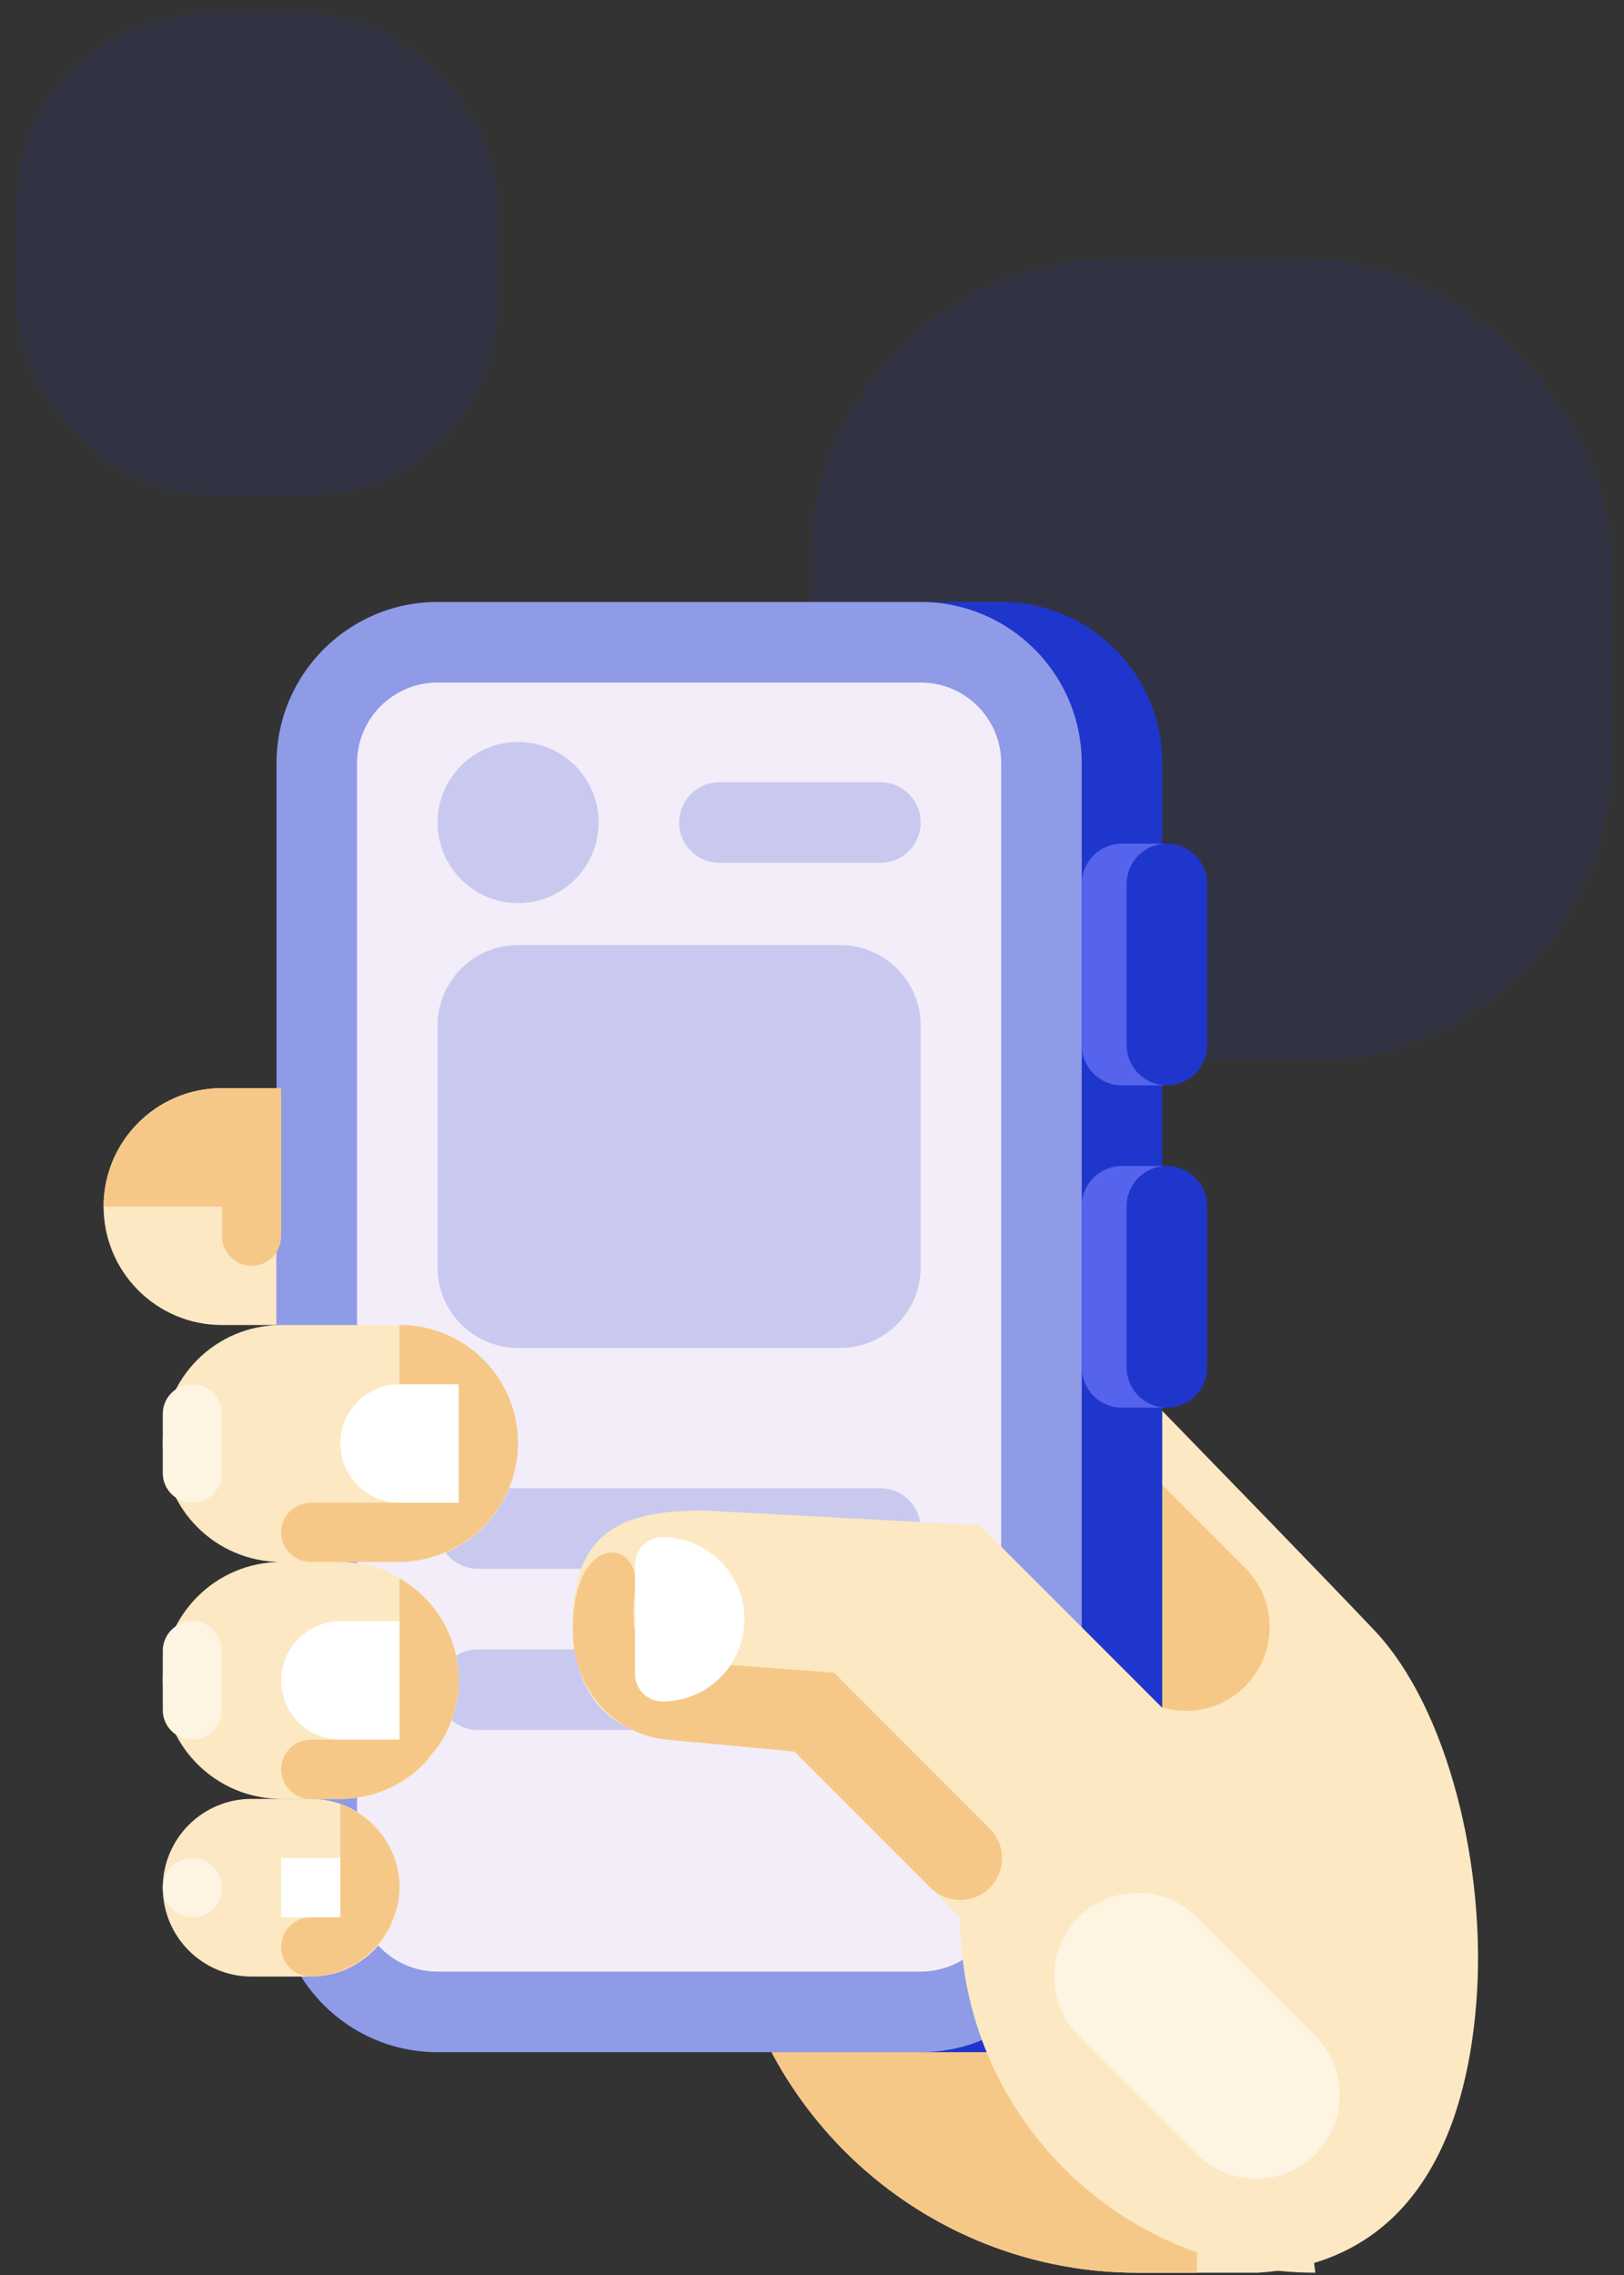 <?xml version="1.0" encoding="UTF-8"?>
<svg width="85px" height="119px" viewBox="0 0 85 119" version="1.1" xmlns="http://www.w3.org/2000/svg" xmlns:xlink="http://www.w3.org/1999/xlink">
    <rect x="0" y="0" width="85" height="119" fill="#333333" stroke="none"/>
    <!-- Generator: Sketch 52.2 (67145) - http://www.bohemiancoding.com/sketch -->
    <title>Group 27</title>
    <desc>Created with Sketch.</desc>
    <g id="Landing-Page" stroke="none" stroke-width="1" fill="none" fill-rule="evenodd">
        <g transform="translate(-200, -3059)" fill-rule="nonzero" id="Group-32">
            <g transform="translate(200, 2927.168)">
                <g id="Group-15" transform="translate(0.478, 130.883)">
                    <g id="Group-27" transform="translate(0, 0.98)">
                        <rect id="Rectangle" fill="#1F36CC" opacity="0.1" x="41.925" y="13.482" width="42" height="42" rx="16"></rect>
                        <rect id="Rectangle-Copy-2" fill="#1F36CC" opacity="0.1" x="0.392" y="0.676" width="25.191" height="25.191" rx="10"></rect>
                        <g id="Group" transform="translate(4.424, 56.789)" fill="#FCE8C3">
                            <path d="M6.716,0.097 L22.208,0.097 L22.208,12.49 L6.716,12.49 C3.294,12.49 0.52,9.715 0.52,6.293 C0.52,2.871 3.294,0.097 6.716,0.097 Z" id="Shape"></path>
                            <path d="M51.55,12.49 C59.265,20.39 64.421,25.707 67.018,28.443 C70.913,32.546 72.913,40.934 72.371,47.909 C71.829,54.885 69.034,61.572 60.909,62.062 L54.648,62.062 C42.67,62.062 32.96,52.352 32.96,40.374 L51.55,40.374 L51.55,12.49 Z" id="Shape"></path>
                        </g>
                        <g id="Group" transform="translate(38.255, 73.954)" fill="#F6C887">
                            <path d="M0.039,29.406 C2.779,38.595 11.227,44.894 20.816,44.897 L23.915,44.897 L23.915,29.406 L0.039,29.406 Z" id="Shape"></path>
                            <path d="M13.511,1.296 C15.222,-0.415 17.996,-0.415 19.707,1.296 L26.436,8.024 C28.147,9.735 28.147,12.509 26.436,14.221 C24.724,15.932 21.95,15.932 20.239,14.221 L13.511,7.492 C11.8,5.781 11.8,3.007 13.511,1.296 Z" id="Shape"></path>
                        </g>
                        <g id="Group-26" transform="translate(13.974, 30.678)">
                            <path d="M8.451,0.779 L37.951,0.779 C42.606,0.779 46.379,4.553 46.379,9.208 L46.379,68.207 C46.379,72.862 42.606,76.636 37.951,76.636 L8.451,76.636 C3.796,76.636 0.022,72.862 0.022,68.207 L0.022,9.208 C0.022,4.553 3.796,0.779 8.451,0.779 Z" id="Shape" fill="#1F36CC"></path>
                            <path d="M8.451,0.779 L33.735,0.779 C38.39,0.779 42.164,4.553 42.164,9.208 L42.164,68.207 C42.164,72.862 38.39,76.636 33.735,76.636 L8.451,76.636 C3.796,76.636 0.022,72.862 0.022,68.207 L0.022,9.208 C0.022,4.553 3.796,0.779 8.451,0.779 Z" id="Shape" fill="#FFFFFF" opacity="0.502"></path>
                            <path d="M8.45,4.993 L33.736,4.993 C36.064,4.993 37.95,6.88 37.95,9.208 L37.95,68.207 C37.95,70.534 36.064,72.421 33.736,72.421 L8.45,72.421 C6.122,72.421 4.236,70.534 4.236,68.207 L4.236,9.208 C4.236,6.88 6.122,4.993 8.45,4.993 Z" id="Shape" fill="#F2EDF9"></path>
                            <path d="M44.271,13.421 L46.275,13.421 C47.438,13.421 48.382,14.365 48.382,15.528 L48.382,23.957 C48.382,25.12 47.438,26.064 46.275,26.064 L44.271,26.064 C43.107,26.064 42.164,25.12 42.164,23.957 L42.164,15.528 C42.164,14.365 43.107,13.421 44.271,13.421 Z" id="Shape" fill="#5563ED"></path>
                            <path d="M46.623,13.421 C47.786,13.421 48.73,14.365 48.73,15.528 L48.73,23.957 C48.73,25.12 47.786,26.064 46.623,26.064 C45.459,26.064 44.516,25.12 44.516,23.957 L44.516,15.528 C44.516,14.365 45.459,13.421 46.623,13.421 Z" id="Shape" fill="#1F36CC"></path>
                            <path d="M44.271,30.28 L46.275,30.28 C47.438,30.28 48.382,31.223 48.382,32.387 L48.382,40.815 C48.382,41.979 47.438,42.922 46.275,42.922 L44.271,42.922 C43.107,42.922 42.164,41.979 42.164,40.815 L42.164,32.387 C42.164,31.223 43.107,30.28 44.271,30.28 Z" id="Shape" fill="#5563ED"></path>
                            <path d="M46.623,30.28 C47.786,30.28 48.73,31.223 48.73,32.387 L48.73,40.815 C48.73,41.979 47.786,42.922 46.623,42.922 C45.459,42.922 44.516,41.979 44.516,40.815 L44.516,32.387 C44.516,31.223 45.459,30.28 46.623,30.28 Z" id="Shape" fill="#1F36CC"></path>
                            <path d="M12.663,18.726 L29.521,18.726 C31.848,18.726 33.735,20.613 33.735,22.94 L33.735,35.584 C33.735,37.911 31.848,39.798 29.521,39.798 L12.663,39.798 C10.336,39.798 8.449,37.911 8.449,35.584 L8.449,22.94 C8.449,20.613 10.336,18.726 12.663,18.726 Z" id="Shape" fill="#1F36CC" opacity="0.199"></path>
                            <circle id="Oval" fill="#1F36CC" opacity="0.199" cx="12.665" cy="12.316" r="4.214"></circle>
                            <path d="M23.199,10.209 L31.628,10.209 C32.791,10.209 33.735,11.152 33.735,12.316 C33.735,13.48 32.791,14.423 31.628,14.423 L23.199,14.423 C22.035,14.423 21.092,13.48 21.092,12.316 C21.092,11.152 22.035,10.209 23.199,10.209 Z" id="Shape" fill="#1F36CC" opacity="0.199"></path>
                            <path d="M10.556,47.136 L31.628,47.136 C32.791,47.136 33.735,48.079 33.735,49.243 C33.735,50.407 32.791,51.35 31.628,51.35 L10.556,51.35 C9.393,51.35 8.449,50.407 8.449,49.243 C8.449,48.079 9.393,47.136 10.556,47.136 Z" id="Shape" fill="#1F36CC" opacity="0.199"></path>
                            <path d="M10.556,55.565 L18.985,55.565 C20.148,55.565 21.092,56.509 21.092,57.672 C21.092,58.836 20.148,59.779 18.985,59.779 L10.556,59.779 C9.393,59.779 8.449,58.836 8.449,57.672 C8.449,56.509 9.393,55.565 10.556,55.565 Z" id="Shape" fill="#1F36CC" opacity="0.199"></path>
                        </g>
                        <g id="Group" transform="translate(7.474, 78.452)" fill="#FCE8C3">
                            <path d="M28.876,0.529 C28.876,0.529 33.693,0.784 43.326,1.296 L57.643,15.612 L60.893,40.398 C50.626,40.398 42.304,32.076 42.304,21.809 L33.149,12.654 L28.876,12.654 C25.294,12.654 22.029,11.441 22.029,6.318 C22.029,1.195 25.294,0.529 28.876,0.529 Z" id="Shape"></path>
                            <path d="M5.216,15.612 L8.314,15.612 C10.88,15.612 12.961,17.693 12.961,20.26 C12.961,22.826 10.88,24.907 8.314,24.907 L5.216,24.907 C2.649,24.907 0.568,22.826 0.568,20.26 C0.568,17.693 2.649,15.612 5.216,15.612 Z" id="Shape"></path>
                            <path d="M6.765,3.22 L9.864,3.22 C13.286,3.22 16.06,5.994 16.06,9.416 C16.06,12.838 13.286,15.612 9.864,15.612 L6.765,15.612 C3.343,15.612 0.568,12.838 0.568,9.416 C0.568,5.994 3.343,3.22 6.765,3.22 Z" id="Shape"></path>
                        </g>
                        <g id="Group" transform="translate(13.718, 84.673)" fill="#FFFFFF">
                            <path d="M0.52,3.195 C0.52,4.906 1.907,6.293 3.618,6.293 C3.618,6.293 3.618,6.293 3.618,6.293 L6.716,6.293 L6.716,0.097 L3.618,0.097 C1.907,0.097 0.52,1.484 0.52,3.195 C0.52,3.195 0.52,3.195 0.52,3.195 Z" id="Shape"></path>
                            <polygon id="Shape" points="0.52 12.49 3.618 12.49 3.618 15.588 0.52 15.588"></polygon>
                        </g>
                        <path d="M14.238,69.278 L20.435,69.278 C23.857,69.278 26.631,72.052 26.631,75.474 C26.631,78.897 23.857,81.671 20.435,81.671 L14.238,81.671 C10.816,81.671 8.042,78.897 8.042,75.474 C8.042,72.052 10.816,69.278 14.238,69.278 Z" id="Shape" fill="#FCE8C3"></path>
                        <g id="Group" transform="translate(13.718, 69.279)" fill="#F6C887">
                            <path d="M11.982,9.427 C13.782,6.534 12.896,2.731 10.003,0.931 C9.017,0.317 7.878,-0.005 6.716,-7.44829139e-14 L6.716,9.295 L2.069,9.295 C1.213,9.295 0.52,9.988 0.52,10.844 C0.52,11.699 1.213,12.393 2.069,12.393 L6.716,12.393 C7.214,12.388 7.708,12.322 8.19,12.197 C8.317,12.166 8.436,12.122 8.559,12.083 C8.922,11.97 9.273,11.824 9.609,11.645 C9.699,11.597 9.79,11.553 9.877,11.5 C10.736,10.989 11.458,10.278 11.982,9.427 L11.982,9.427 Z" id="Shape"></path>
                            <path d="M8.875,21.818 C9.487,20.852 9.812,19.733 9.815,18.59 C9.81,16.385 8.629,14.35 6.717,13.252 L6.717,21.688 L2.069,21.688 C1.213,21.688 0.52,22.381 0.52,23.237 C0.52,24.092 1.213,24.786 2.069,24.786 L3.618,24.786 C5.248,24.785 6.81,24.134 7.958,22.977 C8.106,22.811 8.245,22.637 8.375,22.456 C8.558,22.255 8.728,22.043 8.884,21.82 C8.881,21.819 8.878,21.819 8.875,21.818 Z" id="Shape"></path>
                        </g>
                        <path d="M17.337,75.475 C17.337,77.186 18.724,78.573 20.435,78.573 C20.435,78.573 20.435,78.573 20.435,78.573 L23.533,78.573 L23.533,72.377 L20.435,72.377 C18.724,72.377 17.337,73.764 17.337,75.475 C17.337,75.475 17.337,75.475 17.337,75.475 Z" id="Shape" fill="#FFFFFF"></path>
                        <path d="M11.14,56.886 C7.718,56.886 4.944,59.66 4.944,63.082 C4.944,63.082 4.944,63.082 4.944,63.082 L11.14,63.082 L11.14,64.631 C11.14,65.487 11.834,66.18 12.689,66.18 C13.545,66.18 14.238,65.487 14.238,64.631 L14.238,56.886 L11.14,56.886 Z" id="Shape" fill="#F6C887"></path>
                        <g id="Group" transform="translate(7.474, 72.328)" fill="#FEF4E2">
                            <path d="M2.117,0.049 C2.973,0.049 3.666,0.743 3.666,1.598 L3.666,4.696 C3.666,5.552 2.973,6.246 2.117,6.246 C1.262,6.246 0.568,5.552 0.568,4.696 L0.568,1.598 C0.568,0.743 1.262,0.049 2.117,0.049 Z" id="Shape"></path>
                            <path d="M2.117,12.441 C2.973,12.441 3.666,13.135 3.666,13.991 L3.666,17.089 C3.666,17.944 2.973,18.638 2.117,18.638 C1.262,18.638 0.568,17.944 0.568,17.089 L0.568,13.991 C0.568,13.135 1.262,12.441 2.117,12.441 Z" id="Shape"></path>
                            <path d="M2.118,27.933 C1.262,27.933 0.568,27.239 0.568,26.384 C0.568,26.384 0.568,26.384 0.568,26.384 C0.568,25.528 1.262,24.834 2.118,24.834 C2.973,24.834 3.667,25.528 3.667,26.384 C3.667,27.239 2.973,27.933 2.118,27.933 Z" id="Shape"></path>
                        </g>
                        <g id="Group" transform="translate(13.718, 81.035)" fill="#F6C887">
                            <path d="M6.251,19.671 C6.24,19.661 6.226,19.657 6.216,19.648 C6.531,19.038 6.702,18.363 6.716,17.677 C6.712,15.713 5.471,13.965 3.618,13.314 L3.618,19.226 L2.069,19.226 C1.213,19.226 0.52,19.919 0.52,20.775 C0.52,21.63 1.213,22.324 2.069,22.324 C2.599,22.316 3.123,22.216 3.618,22.027 L3.618,22.04 C3.681,22.017 3.73,21.971 3.791,21.946 C4.129,21.814 4.449,21.642 4.745,21.435 C4.875,21.334 4.999,21.227 5.117,21.113 C5.317,20.942 5.502,20.754 5.67,20.551 C5.807,20.373 5.931,20.185 6.041,19.989 C6.105,19.879 6.195,19.787 6.251,19.671 Z" id="Shape"></path>
                            <path d="M37.608,14.578 L29.461,6.431 L21.631,5.844 C19.343,5.844 18.695,4.788 19.049,2.088 C19.403,-0.613 15.784,-1.003 15.784,4.196 C15.784,7.225 17.888,9.686 20.767,9.931 L27.386,10.554 L34.51,17.677 C35.365,18.532 36.752,18.532 37.608,17.677 C38.463,16.821 38.463,15.434 37.608,14.578 Z" id="Shape"></path>
                        </g>
                        <path d="M31.329,85.266 L35.38,81.216 C35.939,80.656 36.846,80.656 37.405,81.216 C37.405,81.216 37.405,81.216 37.405,81.216 C39.083,82.893 39.083,85.614 37.405,87.292 C35.727,88.969 33.007,88.969 31.329,87.292 C30.769,86.733 30.768,85.826 31.327,85.267 C31.328,85.267 31.328,85.266 31.329,85.266 Z" id="Shape" fill="#FFFFFF" transform="translate(34.786, 84.673) rotate(-45) translate(-34.786, -84.673) "></path>
                        <path d="M55.974,100.261 C57.685,98.55 60.46,98.55 62.171,100.261 L68.367,106.458 C70.078,108.169 70.078,110.943 68.367,112.654 C66.656,114.365 63.882,114.365 62.171,112.654 L55.974,106.458 C54.263,104.746 54.263,101.972 55.974,100.261 Z" id="Shape" fill="#FEF4E2"></path>
                    </g>
                </g>
            </g>
        </g>
    </g>
</svg>
